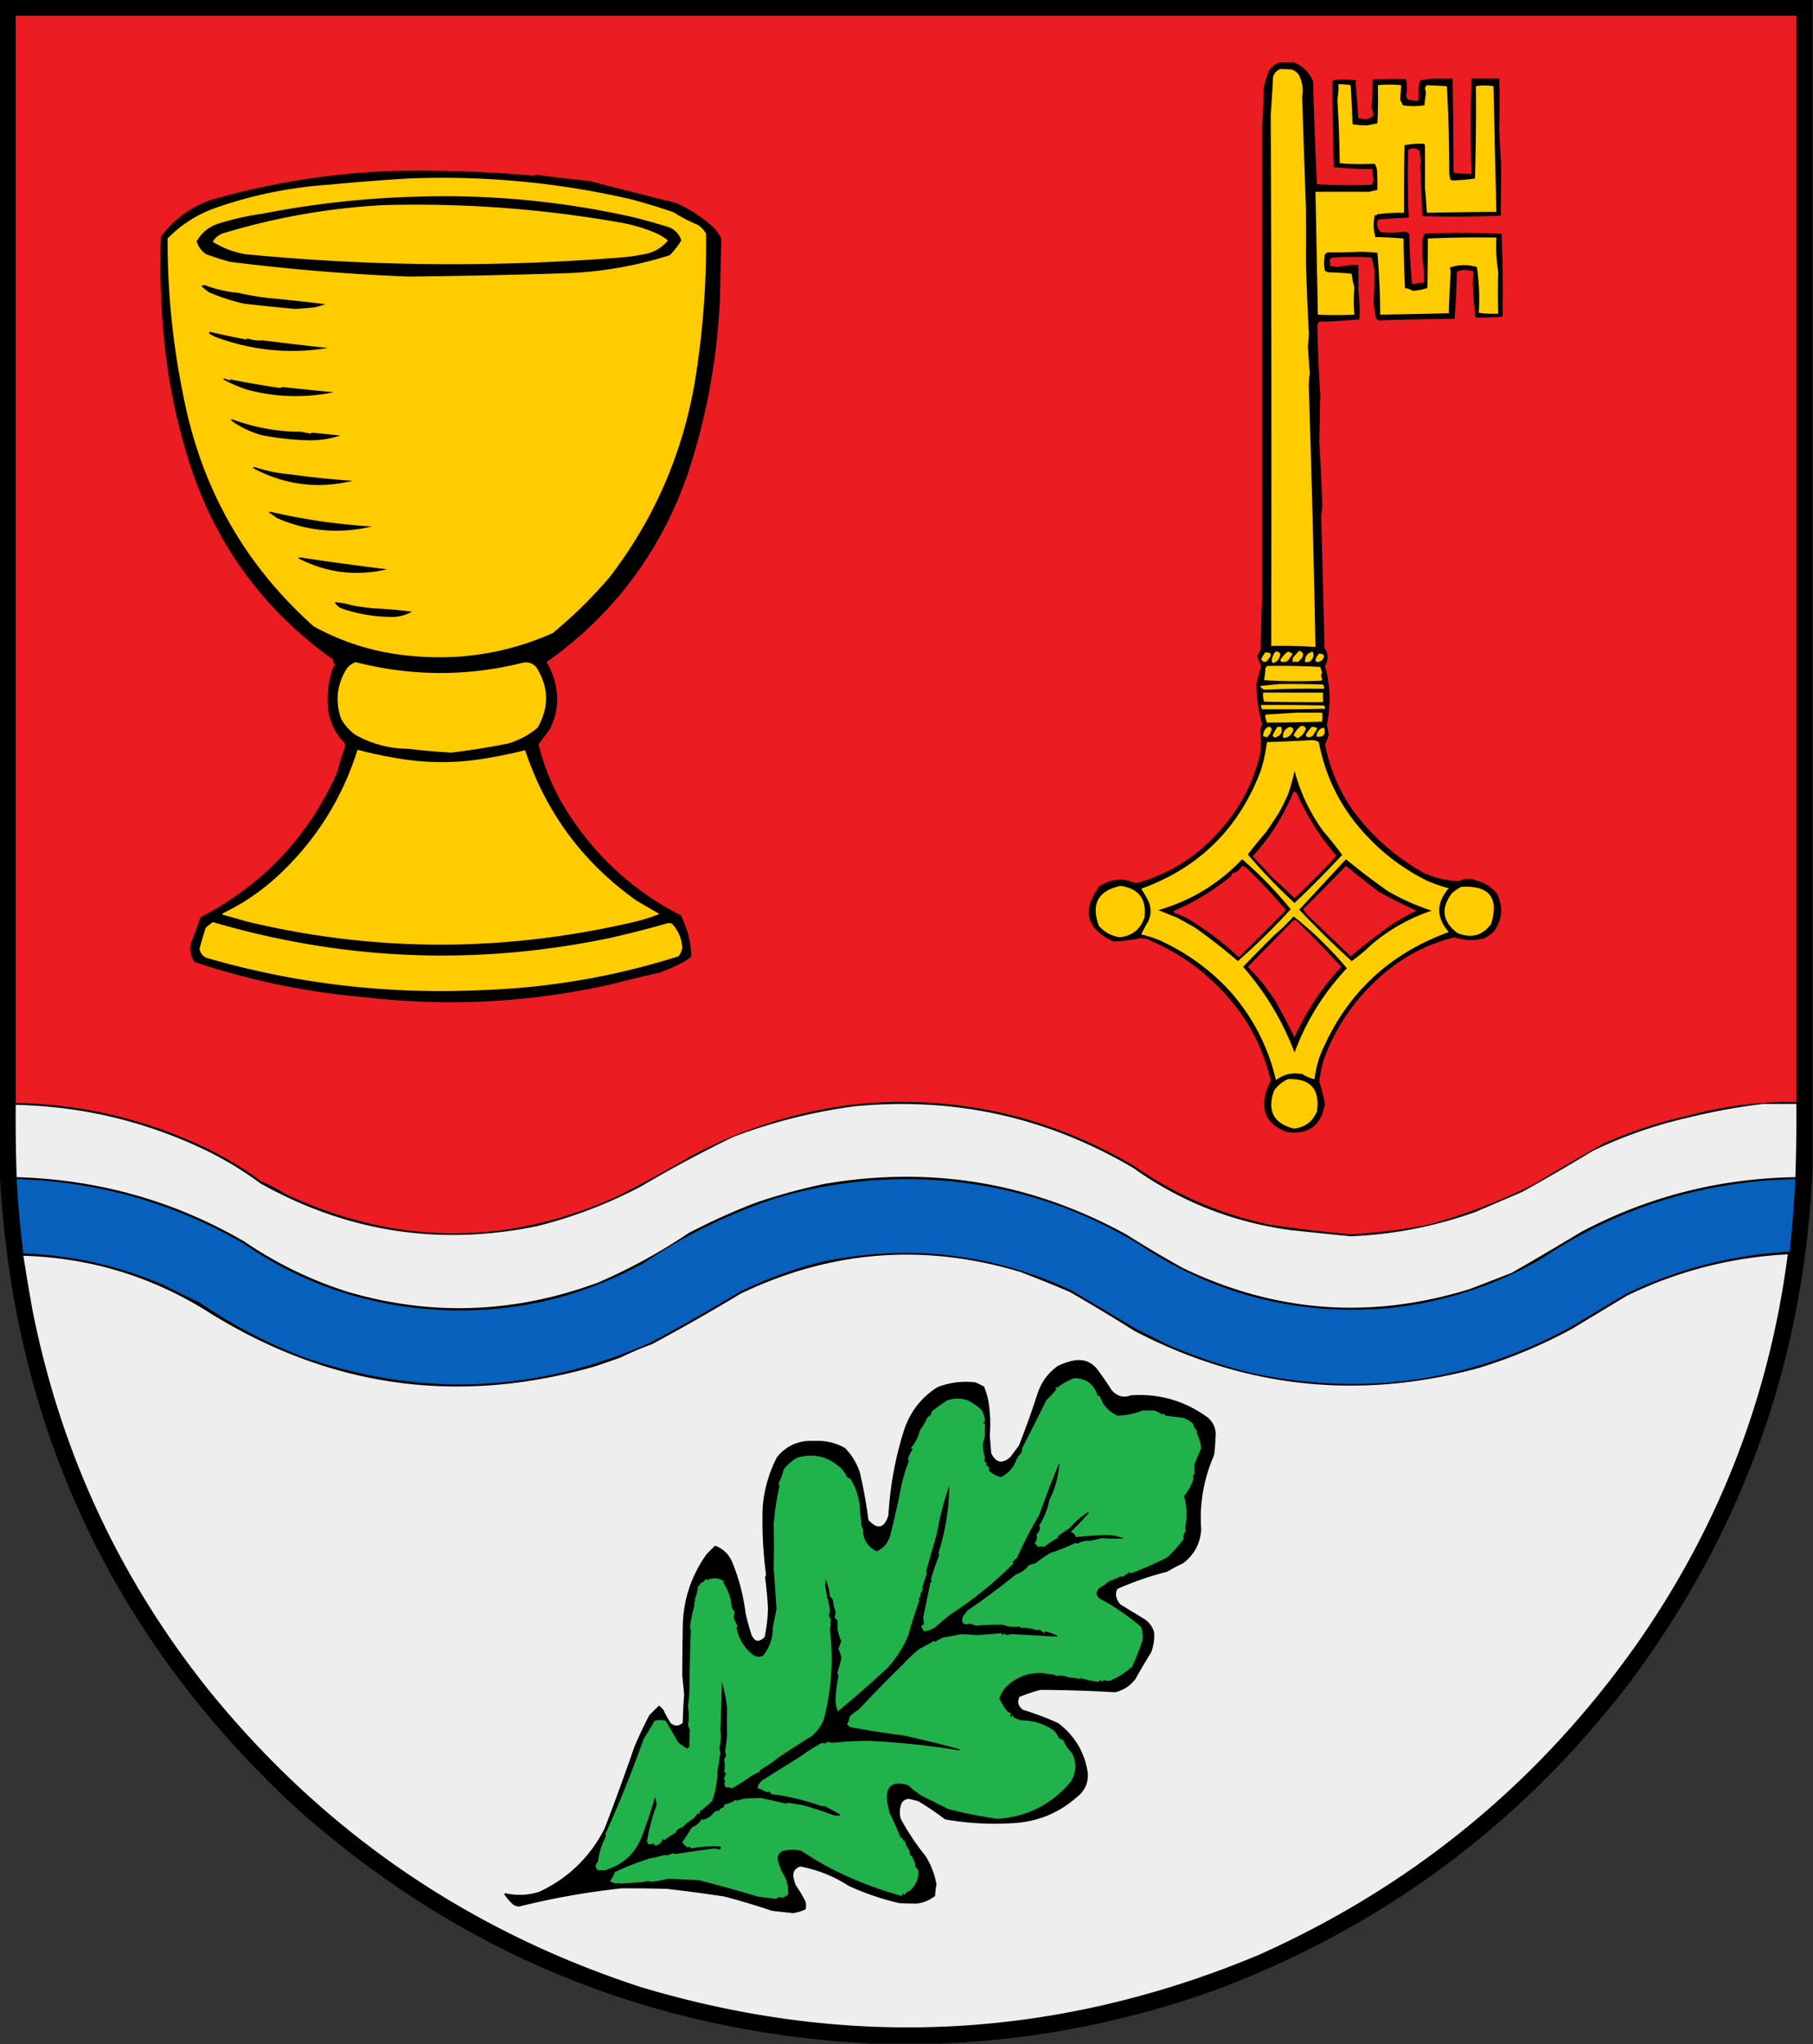 <svg xmlns="http://www.w3.org/2000/svg" width="1904" height="2147" style="shape-rendering:geometricPrecision;text-rendering:geometricPrecision;image-rendering:optimizeQuality;fill-rule:evenodd;clip-rule:evenodd"><rect width="100%" height="100%" fill="#333333" stroke="none"/><path style="opacity:1" d="M-.5-.5h1904v1228c-8.68 201.58-73.52 382.58-194.5 543-114.08 148.02-258.91 254.85-434.5 320.5-92.31 32.83-187.31 51.33-285 55.5h-76c-232.704-12.41-435.038-96.24-607-251.5-192.074-180.37-294.407-402.87-307-667.5V-.5z"/><path style="opacity:1" fill="#ec1c23" d="M16.5 16.5h1870v1141c-38.67-.58-76.67 4.25-114 14.5a453.665 453.665 0 0 0-88 29c-24.33 13.5-48.33 27.5-72 42a608.64 608.64 0 0 1-111 43c-27.26 5.4-54.76 8.9-82.5 10.5-29.29-2.55-58.45-6.05-87.5-10.5-50.83-11.09-97.5-31.42-140-61-90.79-53.7-188.79-75.36-294-65-61.13 7.49-118.797 25.82-173 55a1429.269 1429.269 0 0 1-77 42c-116.462 52.32-232.462 51.32-348-3a148.152 148.152 0 0 0-25-13c-19.343-14.35-40.01-26.68-62-37-62.066-29.02-127.4-44.18-196-45.5V16.5z"/><path style="opacity:1" d="M1343.5 65.5c4.93.258 9.93.258 15 0 9.71 3.625 16.54 10.292 20.5 20 .94 35.883 2.27 71.883 4 108a589.078 589.078 0 0 0 57.5.5 22.85 22.85 0 0 0 2-5 39.67 39.67 0 0 1-1-11.5c-13.91.135-27.58-.531-41-2-.38-29.388-.88-59.388-1.5-90a9.401 9.401 0 0 1 2.5-1.5 88.729 88.729 0 0 1 23 .5 3.627 3.627 0 0 1-1 1.5c1.19 12.78 2.19 25.613 3 38.5 2.42-.208 4.75.126 7 1 3.59-.467 6.59-1.967 9-4.5-.67-2.667-1.33-5.333-2-8 .72-9.595 1.05-19.429 1-29.5 11.33-.575 23-.742 35-.5 1.33 6 1.33 12 0 18a18.237 18.237 0 0 1 2 3.5c3.61.989 7.27 1.323 11 1 .36-4.201.36-8.534 0-13a86.431 86.431 0 0 1 2-8c4.3-.864 8.64-1.53 13-2 6.93.276 13.93.276 21 0 .57 32.997.9 65.997 1 99 6.3.82 12.63 1.153 19 1-1.32-34.023-1.32-67.357 0-100h29c.43 17.892.43 35.892 0 54 .67 13.333 1.33 26.667 2 40-.08 16.416-.25 33.083-.5 50a1140.597 1140.597 0 0 1-82.5.5c-.42-17.167-1.08-35.001-2-53.5.07-1.272.4-2.438 1-3.5-.8-3.745-1.3-7.579-1.5-11.5-3.88-3.12-7.88-3.454-12-1-.79 23.779-.62 47.446.5 71-10.66.543-21.33 1.21-32 2-2.29 5.033-1.29 9.533 3 13.5 7.51.617 15.01.45 22.5-.5 2.67-.226 5 .441 7 2a631.33 631.33 0 0 0 3 53c4.08-.8 8.25-1.3 12.5-1.5.24-8.998-.42-17.998-2-27v-18a16.908 16.908 0 0 0 2-6.5 987.087 987.087 0 0 1 81.5 0c1.15 28.994 1.48 57.994 1 87-9.42.985-18.92 1.318-28.5 1a534.558 534.558 0 0 1-3-36.5c.26-3.128.59-6.295 1-9.5a10.217 10.217 0 0 0-1-3l-8-1c-3.11.062-5.95.729-8.5 2a837.999 837.999 0 0 1-2.5 49.5c-26.48.064-52.98.564-79.5 1.5l-3-2c-.9-5.341-1.73-10.675-2.5-16 .64-11.586.97-23.086 1-34.5a650.18 650.18 0 0 1-3-13.5c-13.71-.857-27.21-.857-40.5 0-1.62.225-2.79 1.058-3.5 2.5.33 2.025.49 4.191.5 6.5 2.62-.03 5.29.303 8 1 7.15-1.729 14.32-2.395 21.5-2 .17 8.817.17 17.484 0 26a156.993 156.993 0 0 1 1 31 749.766 749.766 0 0 1-42 2.5c-1.48 1.299-2.15 2.966-2 5 .44 23.699 1.44 47.366 3 71-.3 15.64-.63 31.974-1 49 1.19 20.771 2.19 41.604 3 62.5.29 5.212-.04 10.545-1 16 1.23 46.581 2.39 92.915 3.5 139 4.08 6.054 4.24 12.387.5 19 5.71 20.338 6.38 40.838 2 61.5.59 3.514 1.25 7.014 2 10.5a41.784 41.784 0 0 1-4 10c4.88 25.472 14.71 48.805 29.5 70 20.18 27.183 45.01 49.016 74.5 65.5 11.91 5.222 24.08 8.055 36.5 8.5 6.89-3.275 13.56-3.275 20 0 7.77 2.012 14.44 6.345 20 13 6.68 13.56 5.84 26.56-2.5 39a40.965 40.965 0 0 1-10.5 8c-10.58 2.808-21.08 2.475-31.5-1-26.4 6.534-50.07 18.37-71 35.5-30.76 25.09-52.93 56.25-66.5 93.5-2.09 7.37-3.59 14.87-4.5 22.5 2.29 7.48 4.29 15.15 6 23-3.72 23.08-17.06 33.08-40 30-20.83-7.5-28-22-21.5-43.5 1.36-3.56 2.86-7.06 4.5-10.5-6.14-26.77-17.3-51.27-33.5-73.5-25.54-34.22-58.04-59.38-97.5-75.5l-6-.5a201.474 201.474 0 0 1-28 3.5c-28.64-13.222-33.64-32.556-15-58 8.77-5.884 18.27-8.051 28.5-6.5a66.69 66.69 0 0 0 11 3c34.4-9.707 63.4-28.04 87-55 20.58-22.826 34.58-49.159 42-79 1.55-8.684 1.72-16.85.5-24.5-.05-2.855.61-5.522 2-8-3.92-13.999-5.92-28.165-6-42.5a131.822 131.822 0 0 1 5-18.5 71.274 71.274 0 0 1-4-11 41.83 41.83 0 0 0 3.5-7.5c.33-20.005.83-40.005 1.5-60-.11-160.503-.11-323.17 0-488a789.794 789.794 0 0 0 1.5-39c1.05-7.347 3.05-14.347 6-21 2.98-3.547 6.48-6.214 10.5-8z"/><path style="opacity:1" fill="#fecc00" d="M1344.5 72.5c3.8.016 7.8.182 12 .5 3.06 1.06 5.56 2.894 7.5 5.5 3.76 7.56 4.93 15.226 3.5 23 1.24 39.332 2.57 78.498 4 117.5.08 19.195.08 38.361 0 57.5a3132.93 3132.93 0 0 0 3 72.5c.05 4.565-.29 9.232-1 14 .65 9.846 1.32 19.68 2 29.5-.76 4.699-1.1 9.366-1 14a20861.99 20861.99 0 0 1 7 273 560.334 560.334 0 0 0-46.5-1c.44-186.792.27-372.792-.5-558a1833.64 1833.64 0 0 0 2.5-40c1.38-3.875 3.88-6.542 7.5-8zM1405.5 88.5c4.22-.167 8.55.166 13 1 .71 13.66 1.38 27.327 2 41a78.197 78.197 0 0 0 16.5 1 322.94 322.94 0 0 0 9.5-2c.71-13.497.87-26.831.5-40 8.21-.874 16.38-.874 24.5 0-.39 5.452-.72 10.786-1 16 1.31 1.412 2.14 3.079 2.5 5a66.641 66.641 0 0 0 23 0c.23-4.055.73-8.055 1.5-12 .02-1.745-.31-3.579-1-5.5a6.219 6.219 0 0 1 2-3.5c7.17.289 14.17.622 21 1 1.68 30.97 2.51 61.637 2.5 92 .33 2 .67 4 1 6 .72.559 1.56.892 2.5 1 7.83-.18 15.66-.846 23.5-2 .96-32.409 1.3-64.743 1-97 5.96-.988 12.13-.988 18.5 0 .9 43.9 1.9 87.9 3 132-24.34.159-48.67.492-73 1-.56-8.887-1.23-17.72-2-26.5.07-14.81.07-29.643 0-44.5a3.627 3.627 0 0 0-1-1.5 94.518 94.518 0 0 0-20.5 1.5c-.5 23.664-.67 47.331-.5 71-9.37-.128-18.7.372-28 1.5-.75 1.487-1.59 1.654-2.5.5-1.96 7.904-1.8 15.737.5 23.5 9.91.18 19.74.68 29.5 1.5.14 17.424.64 34.758 1.5 52a20.36 20.36 0 0 1 8 3c5.12-.274 10.28-1.274 15.5-3 .33-17.358.49-34.691.5-52 23.99-1 47.99-1.333 72-1-.63 12.136.04 24.303 2 36.5a563.356 563.356 0 0 0 0 43.5c-6.92.312-13.76-.021-20.5-1 1.02-15.812.36-31.812-2-48-9.55-2.813-19.05-2.647-28.5.5.62 1.4.95 2.9 1 4.5-.94 15.393-1.6 29.893-2 43.5-24.24.653-48.24 1.153-72 1.5a819.957 819.957 0 0 0-3-65 181.46 181.46 0 0 0-18.5-1c-10.87.454-21.71.621-32.5.5-3.23.356-4.73 2.19-4.5 5.5-.83 4.702-.66 9.369.5 14l3 1.5c8.35.168 16.69.668 25 1.5a72.366 72.366 0 0 0 3 14.5 130.557 130.557 0 0 0 0 28.5c-12.91.563-25.74.563-38.5 0-.81-42.806-1.64-85.806-2.5-129 18.98-.124 37.82-.124 56.5 0 2.82-.775 5.66-1.442 8.5-2 .17-7.341 0-14.674-.5-22a14.398 14.398 0 0 0-2.5-5.5c-12.22.628-24.39.461-36.5-.5-.28-22.232-1.12-44.565-2.5-67a69.567 69.567 0 0 0 1-16z"/><path style="opacity:1" d="M413.5 179.5c48.915-.938 97.748.729 146.5 5a6.293 6.293 0 0 0 3-1 1396.882 1396.882 0 0 0 55.5 6.5 9093.186 9093.186 0 0 0 91 23c15.464 6.808 29.298 15.975 41.5 27.5a78.697 78.697 0 0 1 6.5 10c-.469 20.692-.969 42.026-1.5 64-2.804 62.981-14.137 124.315-34 184-28.565 81.526-77.899 147.193-148 197 5.523 9.058 9.023 19.058 10.5 30 1.883 14.328-.617 27.995-7.5 41a11521.37 11521.37 0 0 0-11.5 15.5c5.311 20.954 13.145 40.787 23.5 59.5 30.409 52.414 72.409 92.414 126 120 6.933 13.471 10.6 27.805 11 43a32.09 32.09 0 0 1-7.5 5.5 174.497 174.497 0 0 1-25.5 11.5 1905.41 1905.41 0 0 0-51.5 12.5c-85.236 19.04-171.236 23.54-258 13.5-61.227-5.31-120.894-17.64-179-37-4.583-6.42-5.749-13.415-3.5-21a433.389 433.389 0 0 0 9.5-26c65.567-34.063 113.4-84.73 143.5-152a308.488 308.488 0 0 1 8.5-27.5l-.5-3.5c-9.076-9.15-14.743-20.15-17-33-2.18-16.207-.514-31.873 5-47a9.454 9.454 0 0 1 2.5-1.5c-1.656-1.797-2.656-3.964-3-6.5-71.074-50.584-120.574-117.251-148.5-200-12.959-39.403-21.959-79.737-27-121a804.718 804.718 0 0 1-5-123c13.572-18.106 31.072-30.94 52.5-38.5 62.787-18.014 126.787-28.181 192-30.5z"/><path style="opacity:1" fill="#fecb00" d="M428.5 187.5c78.555-3.2 156.221 3.967 233 21.5a634.057 634.057 0 0 1 46 14 153.533 153.533 0 0 0 25 13c3.858 2.358 6.858 5.525 9 9.5.598 51.278-3.235 102.611-11.5 154-12.913 76.788-42.913 145.788-90 207a493.046 493.046 0 0 1-59.5 58.5c-47.149 20.893-96.483 28.893-148 24-36.641-3.106-70.974-13.44-103-31-69.64-62.079-114.473-138.913-134.5-230.5-12.816-58.315-19.15-117.315-19-177 13.761-14.074 29.927-24.574 48.5-31.5 39.138-13.866 79.471-22.199 121-25a2311.297 2311.297 0 0 1 83-6.5z"/><path style="opacity:1" d="M440.5 206.5c75.589-2.174 150.255 4.993 224 21.5a647.734 647.734 0 0 1 39 11c5.958 2.79 9.958 7.29 12 13.5a88.497 88.497 0 0 1-12 15.5c-36.641 11.61-73.641 17.944-111 19a7276.515 7276.515 0 0 1-163.5 3.5A2172.773 2172.773 0 0 1 241.5 275a292.437 292.437 0 0 1-25-8c-4.905-3.299-8.238-7.799-10-13.5 5.859-10.111 14.525-16.611 26-19.5 13.975-4.364 28.309-7.53 43-9.5 54.407-10.674 109.407-16.674 165-18z"/><path style="opacity:1" fill="#fecc00" d="M401.5 215.5c83.61-2.397 166.443 3.603 248.5 18 14.183 2.347 28.016 6.513 41.5 12.5a78.697 78.697 0 0 1 10 6.5c-6.464 7.893-14.798 12.727-25 14.5a235.405 235.405 0 0 1-19 3c-133.718 10.926-267.051 9.926-400-3-12.223-2.182-23.556-6.516-34-13 2.38-4.363 6.046-7.363 11-9 54.523-16.531 110.189-26.365 167-29.5z"/><path style="opacity:1" d="M211.5 300.5c1.446-1.113 3.113-1.28 5-.5 10.994 4.062 22.161 6.562 33.5 7.5a282.6 282.6 0 0 0 31.5 5.5 1811.702 1811.702 0 0 1 60 6.5 77.3 77.3 0 0 1-12 3.5c-6.549.575-12.883 1.075-19 1.5a2133.641 2133.641 0 0 1-54-5.5 212.492 212.492 0 0 1-37-12 76.332 76.332 0 0 1-8-6.5zM220.5 348.5a747.469 747.469 0 0 0 37.5 8 3.943 3.943 0 0 0 2-1c5.274 1.803 10.608 2.469 16 2a3405.708 3405.708 0 0 0 68.5 8c-40.143 6.541-79.477 2.708-118-11.5l-6-3c-1.098-.77-1.098-1.603 0-2.5zM234.5 398.5c.06-.543.393-.876 1-1a66.678 66.678 0 0 1 5.5 2l1-1c17.5 3.493 34.834 6.493 52 9a3.943 3.943 0 0 0 2-1 4514.316 4514.316 0 0 0 54.5 5.5c-30.899 6.319-61.566 5.319-92-3a152.63 152.63 0 0 1-24-10.5zM242.5 441.5c.235-.597.735-.93 1.5-1 23.587 8.679 47.587 13.012 72 13 3.386.587 6.72 1.254 10 2a3.943 3.943 0 0 1 2-1c9.829.929 19.662 1.929 29.5 3-10.71 3.435-21.71 5.102-33 5a296.023 296.023 0 0 1-50-5.5c-11.669-3.336-22.335-8.502-32-15.5zM265.5 491.5c.235-.597.735-.93 1.5-1 13.165 4.3 26.498 6.967 40 8a844.352 844.352 0 0 0 63.5 6.5c-36.852 8.852-71.852 4.352-105-13.5zM282.5 538.5c.235-.597.735-.93 1.5-1 34.773 8.147 70.273 13.313 106.5 15.5-34.423 8.113-67.756 5.113-100-9a53.553 53.553 0 0 0-8-5.5zM313.5 586.5c.235-.597.735-.93 1.5-1a3622.326 3622.326 0 0 0 91.5 12.5c-32.466 7.528-63.466 3.694-93-11.5zM351.5 632.5c6.185.399 12.518 1.566 19 3.5a397.025 397.025 0 0 0 21 3 451.105 451.105 0 0 1 41 3.5c-5.842 3.314-12.175 5.147-19 5.5-18.843.165-37.176-2.835-55-9-3.106-1.425-5.44-3.592-7-6.5z"/><path style="opacity:1" fill="#fecc00" d="M1364.5 683.5c4.25 1.393 5.08 4.06 2.5 8-1.33 1.333-2.67 2.667-4 4-1.71-.638-3.54-.638-5.5 0-.16-1.699.01-3.366.5-5a389.72 389.72 0 0 1 6.5-7zM1339.5 684.5c2.45-.49 4.12.343 5 2.5-.5 4.856-3 8.023-7.5 9.5-.94-.763-1.44-1.763-1.5-3 .58-3.422 1.91-6.422 4-9zM1352.5 684.5c1.92.295 3.59 1.128 5 2.5-1.67 2.333-3.33 4.667-5 7-2.2 1.373-4.53 1.706-7 1-.95-.718-1.12-1.551-.5-2.5 2.03-3.192 4.53-5.859 7.5-8zM1378.5 684.5c1.94 3.775.94 7.275-3 10.5-1.63.494-3.3.66-5 .5-.37-5.957 2.3-9.624 8-11zM1328.5 685.5c6.67-.488 7.84 1.845 3.5 7-2.77 3.703-5.27 3.703-7.5 0a36.58 36.58 0 0 1 4-7zM1385.5 686.5c5.33.28 6.33 2.613 3 7a26.998 26.998 0 0 1-4.5 2c-1.28-.113-2.11-.78-2.5-2 .6-2.849 1.93-5.182 4-7zM373.5 695.5c58.883 15.025 117.55 15.191 176 .5 5.302-.899 9.802.601 13.5 4.5 13.464 20.893 13.964 42.226 1.5 64-9.201 7.601-19.534 13.101-31 16.5a770.639 770.639 0 0 1-59.5 9.5 701.91 701.91 0 0 1-45.5-4c-19.522-.147-37.855-4.98-55-14.5-6.622-4.617-11.789-10.451-15.5-17.5-6.124-18.204-4.124-35.537 6-52 2.529-3.385 5.696-5.718 9.5-7zM1330.5 699.5c18.68-.333 37.35 0 56 1 .67 2 1.33 4 2 6-1.26 2.148-1.26 4.315 0 6.5a3.92 3.92 0 0 1-1 2c-20.01.833-40.01.666-60-.5.77-4.279 1.27-8.613 1.5-13 .72-.544 1.22-1.211 1.5-2zM1343.5 718.5c15.34-.167 30.67 0 46 .5.88 1.356 1.21 2.856 1 4.5a977.66 977.66 0 0 0-62 1c-2.39-.479-4.06-1.812-5-4 6.82-.667 13.49-1.333 20-2zM1326.5 727.5h63v10c-20.67.167-41.34 0-62-.5-.95-3.057-1.28-6.223-1-9.5zM1324.5 740.5c22-.167 44 0 66 .5.84 1.011 1.17 2.178 1 3.5-22 .424-44 .591-66 .5-.88-1.356-1.21-2.856-1-4.5zM1362.5 748.5h26c.43 3.286.43 6.453 0 9.5-19.34.588-38.67.921-58 1-.67-2.333-1.33-4.667-2-7 .46-.414.79-.914 1-1.5 11.16-.667 22.16-1.333 33-2zM1366.5 762.5c2.46-.273 4.12.727 5 3-1.62 4.589-4.62 7.923-9 10-1.33-1-2.67-2-4-3 1.75-4.224 4.42-7.557 8-10zM1331.5 763.5c2.13-.353 3.47.48 4 2.5-.84 3.406-2.51 6.239-5 8.5a6.853 6.853 0 0 0-4-1c-.1-4.231 1.57-7.565 5-10zM1341.5 763.5h4c1.67 5.609-.33 9.275-6 11-1.5.047-2.5-.619-3-2a58.784 58.784 0 0 1 5-9zM1354.5 763.5c3.89.783 4.73 2.783 2.5 6-2.17 3.828-5.34 5.662-9.5 5.5-.64-5.542 1.69-9.375 7-11.5zM1377.5 763.5c2.25-.319 4.25.181 6 1.5a80.608 80.608 0 0 1-5 8c-1.86 1.301-3.86 1.635-6 1-1.02-1.049-1.18-2.216-.5-3.5a57.478 57.478 0 0 1 5.5-7zM1388.5 764.5c1-.086 1.83.248 2.5 1 1.18 6.537-1.65 9.203-8.5 8 .43-4.09 2.43-7.09 6-9zM1375.5 777.5c3.43-.393 6.6.273 9.5 2 7.12 37.236 23.45 69.569 49 97 18.55 20.182 40.05 36.348 64.5 48.5a156.483 156.483 0 0 0 23 8c-13.32 15.377-13.32 30.711 0 46-64.44 23.44-109.61 66.94-135.5 130.5-2.7 8.06-4.54 16.06-5.5 24-4.7-.96-9.03-2.79-13-5.5-2.17-.17-4.33-.33-6.5-.5-7.56-.15-14.56 2.18-21 7-8.24-35.09-24.24-66.09-48-93-20.77-22.74-45.27-40.57-73.5-53.5a114.28 114.28 0 0 0-20-6.5c2.2-4.729 4.7-9.396 7.5-14 3.03-7.033 3.03-14.033 0-21a157.86 157.86 0 0 0-7.5-13c60.79-22.01 102.63-63.343 125.5-124 3.1-9.808 5.27-19.808 6.5-30a1972.5 1972.5 0 0 0 45-2z"/><path style="opacity:1" fill="#fecc00" d="M375.5 787.5a438.204 438.204 0 0 0 45 9.5c29.002 4.666 58.002 4.666 87 0a526.42 526.42 0 0 0 44-9c21.784 65.446 60.784 118.113 117 158 8.02 4.699 16.02 9.366 24 14a182.189 182.189 0 0 1-25 8c-137.319 32.3-273.319 32.3-408 0a2103.675 2103.675 0 0 0-25-7c-1.333-.667-1.333-1.333 0-2 19.35-9.238 37.35-21.238 54-36 41.189-37.179 70.189-82.346 87-135.5z"/><path style="opacity:1" d="M1359.5 809.5c6.1 23.202 16.27 44.536 30.5 64a342.308 342.308 0 0 1 19.5 24.5 1192.71 1192.71 0 0 1-50 50.5 590.54 590.54 0 0 1-49-51 528.43 528.43 0 0 1 19.5-24l12-18a193.07 193.07 0 0 0 11-22 194.128 194.128 0 0 0 6.5-24z"/><path style="opacity:1" fill="#ec1c23" d="M1358.5 831.5c1.52.011 2.68.677 3.5 2 10.62 23.934 24.45 45.768 41.5 65.5a924.36 924.36 0 0 1-44 44.5 708.826 708.826 0 0 0-23-21.5 664.157 664.157 0 0 0-21-22.5c18.38-20.092 32.71-42.758 43-68z"/><path style="opacity:1" d="M1304.5 902.5a421.858 421.858 0 0 1 51 52.5 713.94 713.94 0 0 1-55.5 54.5 591.474 591.474 0 0 0-45.5-35.5l-18-10c-6.7-2.676-13.37-5.342-20-8 34.28-9.961 63.61-27.794 88-53.5zM1413.5 902.5a727.393 727.393 0 0 0 44 33.5 234.942 234.942 0 0 0 46 20.5c-23.35 7.889-44.35 19.722-63 35.5a173.346 173.346 0 0 1-21 17.5 1048.49 1048.49 0 0 1-55-54c16.36-17.687 32.69-35.354 49-53z"/><path style="opacity:1" fill="#ec1c23" d="M1304.5 909.5c2.35.513 4.35 1.679 6 3.5a601.737 601.737 0 0 1 40 43c-16.43 16.434-32.93 32.934-49.5 49.5-16.01-15.178-33.84-28.678-53.5-40.5a91.924 91.924 0 0 0-14-6 3.92 3.92 0 0 1-1-2 250.913 250.913 0 0 0 60-36.5c.89-.825 1.22-1.825 1-3 4.75-1.076 8.42-3.742 11-8zM1413.5 909.5a1415.396 1415.396 0 0 0 35 27.5 532.968 532.968 0 0 0 39 19.5 223.524 223.524 0 0 0-30 17.5 661.49 661.49 0 0 0-39 30.5c-15.27-14.601-30.6-29.267-46-44a32.202 32.202 0 0 1-4-5.5 2878.893 2878.893 0 0 0 45-45.5z"/><path style="opacity:1" fill="#fecc00" d="M1176.5 930.5c19.23 2.592 27.73 13.592 25.5 33-4.19 12.518-12.85 19.518-26 21-8.81-1.374-16.14-5.374-22-12-8.42-22.83-.92-36.83 22.5-42zM1534.5 931.5c29.44-1.763 39.94 11.237 31.5 39-9.16 12.317-20.99 15.484-35.5 9.5-15.67-11.87-17.67-25.703-6-41.5 3.05-2.848 6.38-5.182 10-7z"/><path style="opacity:1" d="M1358.5 962.5c20.38 16.21 39.05 34.376 56 54.5-24.27 25.69-42.6 55.19-55 88.5-12.63-33.28-30.63-63.28-54-90 10.9-11.35 21.9-22.515 33-33.5a184.067 184.067 0 0 0 20-19.5z"/><path style="opacity:1" fill="#ec1c23" d="M1358.5 966.5a4.939 4.939 0 0 1 3 .5 1077.638 1077.638 0 0 1 47 48.5c-20.41 22.06-36.75 46.72-49 74-6.55-13.08-13.38-26.08-20.5-39-4.33-6-8.67-12-13-18-5.18-5.71-10.34-11.37-15.5-17 15.99-16.327 31.99-32.661 48-49z"/><path style="opacity:1" fill="#fecc00" d="M223.5 968.5c137.979 40.54 277.312 46.04 418 16.5a1148.58 1148.58 0 0 0 60.5-15.5l3.5.5c6.743 7.089 10.409 15.589 11 25.5-.515 3.363-1.848 6.36-4 9-67.485 21.36-136.485 33.19-207 35.5-98.604 4.62-194.937-6.71-289-34-3.895-1.93-6.228-5.1-7-9.5a839.526 839.526 0 0 1 6.5-22 125.763 125.763 0 0 1 7.5-6zM1352.5 1133.5c23.69-1 33.86 10.33 30.5 34-4.43 10.57-12.43 16.57-24 18-21.5-5.42-28.5-18.75-21-40 3.81-5.31 8.64-9.31 14.5-12z"/><path style="opacity:1" fill="#edeeed" d="M1851.5 1159.5h35c.2 25.68-.14 51.34-1 77-80.03 1.28-155.03 20.45-225 57.5-24.17 14.59-48.5 28.92-73 43-14.5 5.65-29.16 11.31-44 17-103.53 32.07-203.86 24.73-301-22-20.43-11.32-40.1-22.98-59-35-99.64-54.85-205.476-72.68-317.5-53.5a620.92 620.92 0 0 0-71.5 19.5 680.653 680.653 0 0 0-71 32 596.218 596.218 0 0 1-95 52c-87.294 32.38-174.961 35.72-263 10-39.002-12.37-75.335-30.04-109-53-73.195-42.53-152.862-65.03-239-67.5-.862-25.32-1.196-50.66-1-76 68.245 1.48 133.245 16.65 195 45.5 21.99 10.32 42.657 22.65 62 37 91.005 50.94 187.672 65.94 290 45 38.375-9.52 75.041-23.52 110-42a1346.837 1346.837 0 0 1 97-52c41.128-15.53 83.461-26.2 127-32 104.84-10.15 202.51 11.52 293 65 49.5 35.24 104.5 56.9 165 65 20.99 2.3 41.99 4.47 63 6.5 45-1.83 88.67-10.33 131-25.5 16.33-7 32.67-14 49-21 24.99-13.83 49.66-28.16 74-43a468.349 468.349 0 0 1 100-35c26.18-6.47 52.51-11.31 79-14.5z"/><path style="opacity:1" fill="#0761bc" d="M17.5 1238.5c85.388 2.55 164.721 25.05 238 67.5 57.812 39.91 122.145 62.91 193 69 80.764 6.58 156.43-9.42 227-48 42.948-28.97 88.948-51.64 138-68 60.966-18.36 123.299-24.36 187-18 71.25 7.47 137.25 29.97 198 67.5 78.57 51.81 165.24 73.64 260 65.5 56.87-6 109.87-23 159-51 80.4-54.18 169.73-82.34 268-84.5-1.25 25.4-3.25 50.73-6 76-60.2 3.55-117.53 18.38-172 44.5l-60 36c-105.11 56.5-216.44 72.16-334 47-30.05-7.52-59.38-17.52-88-30-10.59-5.3-21.26-10.63-32-16-23.02-13.7-46.02-27.37-69-41-83.03-38.48-169.696-48.48-260-30-30.42 7.48-59.754 18.14-88 32a2117.658 2117.658 0 0 1-93 53c-120.054 53.27-242.054 58.27-366 15-38.394-14.86-74.394-33.86-108-57a937.54 937.54 0 0 1-37-18c-47.147-20.4-96.48-31.57-148-33.5a1153.804 1153.804 0 0 1-7-78z"/><path style="opacity:1" fill="#edeeed" d="M1877.5 1317.5c-19.05 147.67-70.89 282.67-155.5 405-103 147.65-236.83 258.15-401.5 331.5-211.96 88.11-427.965 99.11-648 33-181.103-59.2-331.603-162.36-451.5-309.5-95.061-118.16-157.394-252.16-187-402a3323.426 3323.426 0 0 1-9.5-56.5c68.885 2.08 132.551 21.08 191 57 127.789 81.16 264.456 100.83 410 59 8.713-3.01 17.38-6.01 26-9a335.606 335.606 0 0 1 33-14 2124.28 2124.28 0 0 0 93-53c94.855-45.69 192.855-53.36 294-23 17.6 6.71 34.93 13.71 52 21 22.89 13.21 45.56 26.87 68 41 115.1 59.92 235.43 72.92 361 39 34.19-10.44 66.85-24.1 98-41 19.31-11.66 38.65-23.33 58-35 53.42-25.94 109.75-40.44 169-43.5z"/><path style="opacity:1" d="M1125.5 1429.5c12.15-2.83 21.65.84 28.5 11a293.56 293.56 0 0 1 13 19c5.67 7.12 12.67 9.12 21 6 29.7-1.88 56.53 5.96 80.5 23.5 6.39 5.71 9.06 12.88 8 21.5-.17 6.03-.67 12.03-1.5 18-10.94 25.04-15.44 51.04-13.5 78-.99 14.81-7.32 26.65-19 35.5a210.24 210.24 0 0 0-17 9 310.41 310.41 0 0 0-52 18c-1.76 3.21-1.92 6.71-.5 10.5.94 2.27 2.27 4.27 4 6 8.52 5.2 17.02 10.36 25.5 15.5 4.79 3.44 7.96 7.94 9.5 13.5.56 7.2-.44 14.2-3 21-5.75 9.17-11.25 18.5-16.5 28-5.45 7.28-12.62 11.95-21.5 14-25.99-1.56-52.16-2.39-78.5-2.5-7.58 2.03-14.91 4.53-22 7.5-2.32 5.54-.98 10.04 4 13.5a294.1 294.1 0 0 1 37 14c17.61 13.58 27.95 31.25 31 53 .3 10.4-3.7 18.74-12 25-19.08 16.7-41.41 25.7-67 27-23.84 1.48-47.51.15-71-4a316.238 316.238 0 0 0-28-19c-3.312-.94-6.645-1.77-10-2.5-4.496.33-7.33 2.66-8.5 7-1.368 4.74-1.368 9.4 0 14 7.46 13.8 16.126 26.8 26 39 5.789 9.25 9.623 19.25 11.5 30a89.672 89.672 0 0 0-1.5 12c-5.714 4.44-12.214 7.1-19.5 8a487.38 487.38 0 0 1-18-.5 275.713 275.713 0 0 1-53-18c-15.64-10.15-32.64-16.98-51-20.5-6.588 2.39-8.755 7.06-6.5 14a20.6 20.6 0 0 0 2 6 136.581 136.581 0 0 1 10 17c.667 2.67.667 5.33 0 8a47.91 47.91 0 0 1-13 4 853.76 853.76 0 0 1-22.5-2.5 741.169 741.169 0 0 0-50-15 1869.648 1869.648 0 0 0-60-8c-16.097-.43-32.097-.6-48-.5a793.566 793.566 0 0 0-107 19 12.984 12.984 0 0 1-6-1.5 54.437 54.437 0 0 1-10-11.5c.333-.33.667-.67 1-1 12.123 2.81 24.123 2.31 36-1.5 30.426-14.36 53.259-36.52 68.5-66.5a2744.976 2744.976 0 0 0 31-85 394.632 394.632 0 0 1 16-34c3.333-3.33 6.667-6.67 10-10 2 1.33 3.667 3 5 5a88.75 88.75 0 0 0 7.5 13.5c4.303 3.42 8.47 3.26 12.5-.5.18-9.91.68-19.74 1.5-29.5l-2-20c.051-16.25.217-32.75.5-49.5.074-28.56 8.407-54.56 25-78 2.973-2.97 5.973-5.97 9-9 7.526 2.86 13.193 7.86 17 15 7.643 17.93 12.643 36.6 15 56a268.933 268.933 0 0 0 6 22c3.191 8.04 7.857 9.04 14 3 2.192-10.19 3.359-20.36 3.5-30.5a378.374 378.374 0 0 0-3-32l1-3c-3.184-23.5-4.351-47.33-3.5-71.5 1.6-18.35 6.6-35.68 15-52 10.238-12.36 23.404-18.03 39.5-17 11.513-.59 22.18 1.91 32 7.5 7.063 7.28 12.23 15.78 15.5 25.5a490.989 490.989 0 0 1 9 50c9.734 10.58 16.734 8.92 21-5 1.726-29.96 7.059-59.3 16-88 6.34-19.97 18.173-35.47 35.5-46.5 12.866-4.95 26.2-6.62 40-5 3.04 1.4 6.04 2.9 9 4.5 1.93 4.8 3.43 9.8 4.5 15 1.96 12.29 2.46 24.13 1.5 35.5.42 6.51.92 13.01 1.5 19.5 4.96 10.06 11.63 11.39 20 4l9-12a906.718 906.718 0 0 0 20-56c4.06-11.3 10.89-20.47 20.5-27.5 4.91-2.47 9.91-4.31 15-5.5z"/><path style="opacity:1" fill="#22b24b" d="M1128.5 1447.5c12.62.44 20.79 6.77 24.5 19l1-1c1.71 2.46 3.04 5.12 4 8 3.93 5.93 9.1 10.43 15.5 13.5 9.11-.27 17.94-2.1 26.5-5.5h12c2.84.95 5.51 2.28 8 4 .77-.14 1.44-.48 2-1 .5 1.17 1.33 2 2.5 2.5 5.66.74 11.32 1.41 17 2 4.37 1.27 8.2 3.43 11.5 6.5.62 3.08 2.12 5.58 4.5 7.5-.46.41-.79.91-1 1.5 2.72 5.42 4.39 10.92 5 16.5-2.25 5.33-4.58 10.99-7 17-.23 3.24-.23 6.57 0 10-1.65 1.55-1.98 3.22-1 5-2.16 6.82-5.49 12.99-10 18.5 3.13 11.03 3.47 22.37 1 34 .21.59.54 1.09 1 1.5-1.37 2.72-2.37 5.39-3 8l1 1c-5.7 7.66-11.7 14.33-18 20-11.86 5.99-24.36 11.49-37.5 16.5-.77-.14-1.44-.48-2-1a71.656 71.656 0 0 1-8 5l-1-1a72.971 72.971 0 0 1-12.5 5.5 52.218 52.218 0 0 1-10 7c-4.33 4.7-3.66 8.7 2 12 15.1 8.1 29.1 17.77 42 29 1.32 4.43 1.82 8.93 1.5 13.5-3.11 9.55-6.77 18.88-11 28-7.69 6.94-15.69 11.94-24 15-2.18.07-4.18-.26-6-1-.33.67-.67 1.33-1 2-.67-1.33-1.33-1.33-2 0-.67-2.67-1.33-2.67-2 0a78.432 78.432 0 0 1-19-4l-1 1c-3.75-.8-7.58-1.3-11.5-1.5-4.66-2.01-9.16-2.51-13.5-1.5l-1.5-1.5a77.6 77.6 0 0 1-11-1.5c-16.2-1.31-30.03 4.02-41.5 16-2.32 3.3-4.15 6.8-5.5 10.5 2.13 4.37 4.63 8.54 7.5 12.5 1.58 1.56 3.42 2.72 5.5 3.5-2.16 1.08-2.32 2.25-.5 3.5.81-2.4 1.64-2.23 2.5.5 2.59 1.2 5.26 2.2 8 3 12.43-.02 23.76 3.48 34 10.5 2.06 2.06 3.73 4.39 5 7 1.2 1.8 2.86 2.8 5 3 2.1 5.29 5.26 9.95 9.5 14 4.9 10.27 4.4 20.27-1.5 30-20.08 23.82-45.75 36.82-77 39a480.63 480.63 0 0 1-52-10.5c-9.333-4.67-18.667-9.33-28-14-4.954-3.29-9.62-6.95-14-11-17.112-4.9-24.279 1.6-21.5 19.5.794 2.97 1.461 5.97 2 9a454.138 454.138 0 0 1 11.5 26c2.136.97 3.303 2.64 3.5 5 .333-.67.667-1.33 1-2 .717 4.06 2.383 7.73 5 11l1 6c.333-.33.667-.67 1-1 1.91 3.32 3.41 6.82 4.5 10.5-.333.33-.667.67-1 1a14.478 14.478 0 0 1 4 5c.539 7.99-2.461 14.99-9 21-2.557.69-4.391 2.19-5.5 4.5-1.16-2.3-2.16-1.96-3 1a400.755 400.755 0 0 1-75.5-29.5 340.766 340.766 0 0 1-30-18c-6.224-1.41-12.557-1.41-19 0-3.297 1.46-5.297 3.96-6 7.5 1.319 7.32 4.152 14.32 8.5 21 2.258 6.28 3.091 12.28 2.5 18-1.907.87-3.74 1.87-5.5 3-2.55-1.38-4.883-1.04-7 1a417.94 417.94 0 0 1-19.5-2.5 1591.686 1591.686 0 0 0-61-17 770.762 770.762 0 0 0-33.5-1.5c-5.824 1.54-11.49 2.54-17 3-3.047-.87-5.88-.7-8.5.5-7.687.27-15.353.77-23 1.5-1.99-.66-3.823-.66-5.5 0a38.537 38.537 0 0 1-6.5-2.5c2.476-3.13 4.143-6.3 5-9.5 11.675-5.57 24.009-10.4 37-14.5 5.09-.84 10.09-2.01 15-3.5 3.05.49 6.05-.17 9-2 .946.49 1.946.82 3 1a819.802 819.802 0 0 1 41.5-6c1.751.67 3.417 1.01 5 1 1.377-1.46 1.377-2.46 0-3-9.468-.61-19.468.05-30 2-.667-.67-1.333-1.33-2-2-1.183 1.23-2.349 1.23-3.5 0a26.321 26.321 0 0 1-4-4.5c3.33-4.74 6.663-9.9 10-15.5 4.65-1.83 8.15-4.83 10.5-9 .414.46.914.79 1.5 1 4.974-1.48 8.974-4.31 12-8.5 1.266-.31 2.433-.81 3.5-1.5.333.33.667.67 1 1 .759-2.13 2.259-3.47 4.5-4 .886-.82 1.219-1.82 1-3 4.751-.99 8.751-2.66 12-5 .586.21 1.086.54 1.5 1 3.644-1.52 7.477-2.35 11.5-2.5 4.572-.15 9.072-.31 13.5-.5 8.961 2 17.961 4 27 6 .333-.33.667-.67 1-1 5.126.8 10.292 1.63 15.5 2.5 10.282 2.69 20.616 6.02 31 10 2.626.99 5.293 1.33 8 1 .333-.33.667-.67 1-1-5.387-3.13-11.221-6.29-17.5-9.5-.333.33-.667.67-1 1-18.796-6.71-36.796-11.04-54-13-1.162-2.43-2.829-3.09-5-2a42.831 42.831 0 0 0-9.5-4.5c.476-2.94 2.143-5.6 5-8 13.331-8.33 26.664-16.67 40-25 6.993-5.2 14.66-10.04 23-14.5 2 1.24 3.834.9 5.5-1 1.906.63 3.906.96 6 1 12.604-1.24 24.604-1.91 36-2 32.44 1.46 64.44 4.79 96 10 .5-.33 1-.67 1.5-1-19.249-5.23-38.916-10.06-59-14.5a1011.444 1011.444 0 0 1-57-9l-3-3c1.621-2.17 2.455-4.67 2.5-7.5 3.225-3.42 6.392-5.92 9.5-7.5 15.683-16.79 31.183-32.63 46.5-47.5a146.348 146.348 0 0 1 17.5-16.5 299.265 299.265 0 0 0 15.5-8.5c.333.33.667.67 1 1a105.68 105.68 0 0 1 8.5-4.5c6.361-1.11 12.69-2.27 19-3.5 5.31.08 10.64.42 16 1 8.86-.65 17.7-1.32 26.5-2 .67 2.67 1.33 2.67 2 0 1 .67 2 1.33 3 2 2.24-.64 4.58-.97 7-1 15.34.9 30.51 1.74 45.5 2.5l1-1c-3.77-1.6-7.94-3.1-12.5-4.5l-2 2c-1.26-1.8-2.93-3.14-5-4l-1 1a79.262 79.262 0 0 0-15.5-3c-.59.21-1.09.54-1.5 1-.8-1.3-1.97-1.97-3.5-2-5.33.88-10.83.21-16.5-2-9.15-.07-18.48.26-28 1-2-.67-4-1.33-6-2-8.09 1.89-10.43-1.11-7-9 1.53-1.23 2.7-2.73 3.5-4.5a730.168 730.168 0 0 0 51-38c6.11-2.23 10.78-5.56 14-10a54.79 54.79 0 0 1 7-2c5.06-4.05 10.39-7.72 16-11 8.98-2.82 17.65-6.32 26-10.5.67.33 1.33.67 2 1 4.08-2.37 8.24-3.37 12.5-3 4.37-.68 8.7-1.68 13-3 7.79.63 15.62.79 23.5.5-6.86-2.74-14.03-3.91-21.5-3.5-9.75.3-19.42.97-29 2-.97-2.7-2.8-4.53-5.5-5.5 6.67-6.34 13-13 19-20-.33-.17-.67-.33-1-.5-7.23 4.55-13.57 10.05-19 16.5-4.54 2.77-8.88 5.77-13 9l1 1c-5.1 2.77-9.94 5.94-14.5 9.5-2.47-.07-4.97-.07-7.5 0-.73-1.43-1.73-2.6-3-3.5 2.39-2.81 3.06-5.97 2-9.5 3.23-2.6 4.23-5.76 3-9.5 5.24-8.05 8.74-16.88 10.5-26.5 6.31-12.4 9.81-25.4 10.5-39-7.51 18.03-14.51 36.19-21 54.5a433.93 433.93 0 0 0-23.5 45.5 14.639 14.639 0 0 0-4.5 4.5l1 1a392.16 392.16 0 0 1-66 53.5 304.825 304.825 0 0 0-16 13.5c-3.894 2.55-7.894 4.05-12 4.5a20.45 20.45 0 0 1-3-5.5 7.352 7.352 0 0 1 3-2l-1-7c2.551-12.13 5.051-24.3 7.5-36.5 1.688-.82 1.855-1.82.5-3 2.417-8.74 5.417-17.58 9-26.5a3.595 3.595 0 0 1-1-1.5c7.287-23.06 11.12-46.72 11.5-71-5.839 16.48-10.172 33.14-13 50a8131.208 8131.208 0 0 0-11.5 40.5c.457.41.791.91 1 1.5a183.436 183.436 0 0 0-5 15.5c.333.33.667.67 1 1-.91 1.8-1.91 3.64-3 5.5.782 1.83.116 3.33-2 4.5.522.56.855 1.23 1 2-4.37 12.43-8.203 24.6-11.5 36.5-5.241 12.57-12.408 23.9-21.5 34a1124.646 1124.646 0 0 1-52.5 46 26.59 26.59 0 0 1-2.5-12c.315-8.27 1.315-16.44 3-24.5-.206-1.37-.54-2.7-1-4 1.463-4.98 2.796-9.98 4-15-.303-3.27-1.303-6.6-3-10a72.822 72.822 0 0 1 3-8 67.523 67.523 0 0 1-4-13c.066-2.87.066-5.7 0-8.5a15.074 15.074 0 0 0-3-3.5c.687-2.23 1.021-4.4 1-6.5a32.37 32.37 0 0 1-2.5-10c-.295-2.43-1.462-4.26-3.5-5.5-.326-5.83-1.826-12-4.5-18.5-.006 2.31-.172 4.48-.5 6.5 1.188 7.84 2.855 15.84 5 24 .114 2.81-.219 5.48-1 8 .667 1.33 1.333 2.67 2 4 .113 3.28-.22 6.62-1 10 3.936 32.42 1.769 64.25-6.5 95.5-2.818 6.65-6.985 12.32-12.5 17a1272.213 1272.213 0 0 0-35 22.5c-6.323 5.1-12.656 9.43-19 13a11.323 11.323 0 0 0-1.5 3.5c-.333-.33-.667-.67-1-1a20.745 20.745 0 0 1-6.5 3.5c-6.66 5-13.66 9.5-21 13.5-2.048-1.27-4.048-1.6-6-1-1.786-2.03-2.119-4.19-1-6.5-.259-1.26-.926-2.26-2-3 1.801-.32 2.134-.98 1-2 2.215-1.94 2.215-3.61 0-5 .812-4.17.812-8.5 0-13 .667-1.33 1.333-2.67 2-4-.116-1.27-.449-2.6-1-4 .713-5.29 1.38-10.62 2-16-.082-9.89-.082-20.06 0-30.5a144.432 144.432 0 0 0-5.5-27c-.174 16.91-.674 33.74-1.5 50.5.913 6 .579 12.5-1 19.5.223 1.47.556 2.97 1 4.5a468.156 468.156 0 0 1-3 19c.018 10.06-1.815 20.56-5.5 31.5a99.419 99.419 0 0 1-13.5 11.5c1.154.91.987 1.75-.5 2.5-.333-.33-.667-.67-1-1a55.057 55.057 0 0 0-4.5 5.5 55.531 55.531 0 0 0-12 9.5c-3.365.53-5.698 2.37-7 5.5a78.48 78.48 0 0 0-10 6.5c-1.22 1.21-2.387 1.21-3.5 0-1.054 3.79-3.554 6.13-7.5 7-1.299-.59-2.132-1.59-2.5-3-.333.67-.667 1.33-1 2-.85-.92-1.85-.92-3 0-1.587-.84-2.42-2.17-2.5-4 2.201-13.1 5.535-25.6 10-37.5-.22-2.91-.72-5.74-1.5-8.5-3.88 13.2-8.213 26.2-13 39-6.917 19.59-20.25 32.25-40 38-2.26-.17-4.593-.17-7 0-3.201-3.08-3.201-6.08 0-9 1.143-9.56 3.976-18.56 8.5-27a3.595 3.595 0 0 0-1-1.5 1321.842 1321.842 0 0 0 40.5-100.5 619.581 619.581 0 0 0 11.5-19c4.15-1.08 7.984-1.08 11.5 0 4.273 7.13 8.773 14.79 13.5 23 3.229 2.41 6.229 4.41 9 6a7.248 7.248 0 0 0 2.5-2c-.072-6.15.095-11.98.5-17.5l-2-5c1.114-6.78 1.114-13.45 0-20 .809-5.42 1.309-10.92 1.5-16.5.189-21.02.689-42.02 1.5-63a4.922 4.922 0 0 0-1-2.5c.9-8.14 2.567-16.3 5-24.5-1.168-1.41-.835-2.57 1-3.5a3.595 3.595 0 0 1-1-1.5c1.761-4.44 2.928-9.1 3.5-14a22.639 22.639 0 0 0 4-5c.333.33.667.67 1 1 1-1.67 2.333-3 4-4 .333.33.667.67 1 1 6.087-2.69 11.92-2.19 17.5 1.5-.457.41-.791.91-1 1.5 5.545 8.14 8.545 16.97 9 26.5 1.504 1.34 2.504 3 3 5l-1 5c1.211 3.1 2.544 6.1 4 9a3.947 3.947 0 0 0-1 2c2.343 11.35 8.009 20.69 17 28 3.553 2.48 7.219 2.82 11 1 6.781-8.68 10.114-18.35 10-29l4-20c-.838-13.57-1.838-27.74-3-42.5a894.38 894.38 0 0 0 0-46.5c1.064-13.3 3.064-26.63 6-40-.235-.87-.569-1.71-1-2.5a72.238 72.238 0 0 0 5.5-15c3.954-5.22 8.787-9.39 14.5-12.5 18.46-5.08 34.46-.58 48 13.5.468 1.63 1.468 2.8 3 3.5-.845 1.56-.179 2.56 2 3-.333.33-.667.67-1 1 .948.48 1.948.65 3 .5 5.975 8.99 9.475 18.99 10.5 30 .193 5.25.693 10.42 1.5 15.5-.418 2.85.248 5.68 2 8.5-.427 10.06 4.239 17.73 14 23 7.457-3.3 12.291-8.97 14.5-17 4.441-17.6 8.275-34.77 11.5-51.5a180.04 180.04 0 0 1 8-26.5c-.431-.79-.765-1.63-1-2.5a49.506 49.506 0 0 1 5-10c-.667-.33-1.333-.67-2-1 4.668-5.29 7.834-11.46 9.5-18.5a72.58 72.58 0 0 0 8-14c2.874-1.03 4.374-3.03 4.5-6a342.44 342.44 0 0 1 16-11.5c7.42-2.61 14.75-2.61 22 0a67.06 67.06 0 0 1 14 9.5c2.4 4.08 3.73 8.25 4 12.5-2.49.63-2.49 1.46 0 2.5-.25 3.63-.25 7.3 0 11-.35 2.94-1.02 5.77-2 8.5-.46 5.5.21 11 2 16.5-1.22 2.41-.56 4.24 2 5.5-.46.41-.79.91-1 1.5 1.19 1.35 2.52 2.52 4 3.5-1.23 1.18-1.23 2.35 0 3.5 3.66 3.07 7.49 5.07 11.5 6 8.5-4.17 14.16-10.84 17-20 1.67.84 1.83.34.5-1.5 3.35-1.94 5.02-4.94 5-9 8.52-16.53 17.02-33.36 25.5-50.5 3.84-3.51 7.34-7.34 10.5-11.5-1.36-2.13-1.03-2.63 1-1.5 5.49-4.41 11.49-7.74 18-10z"/></svg>
